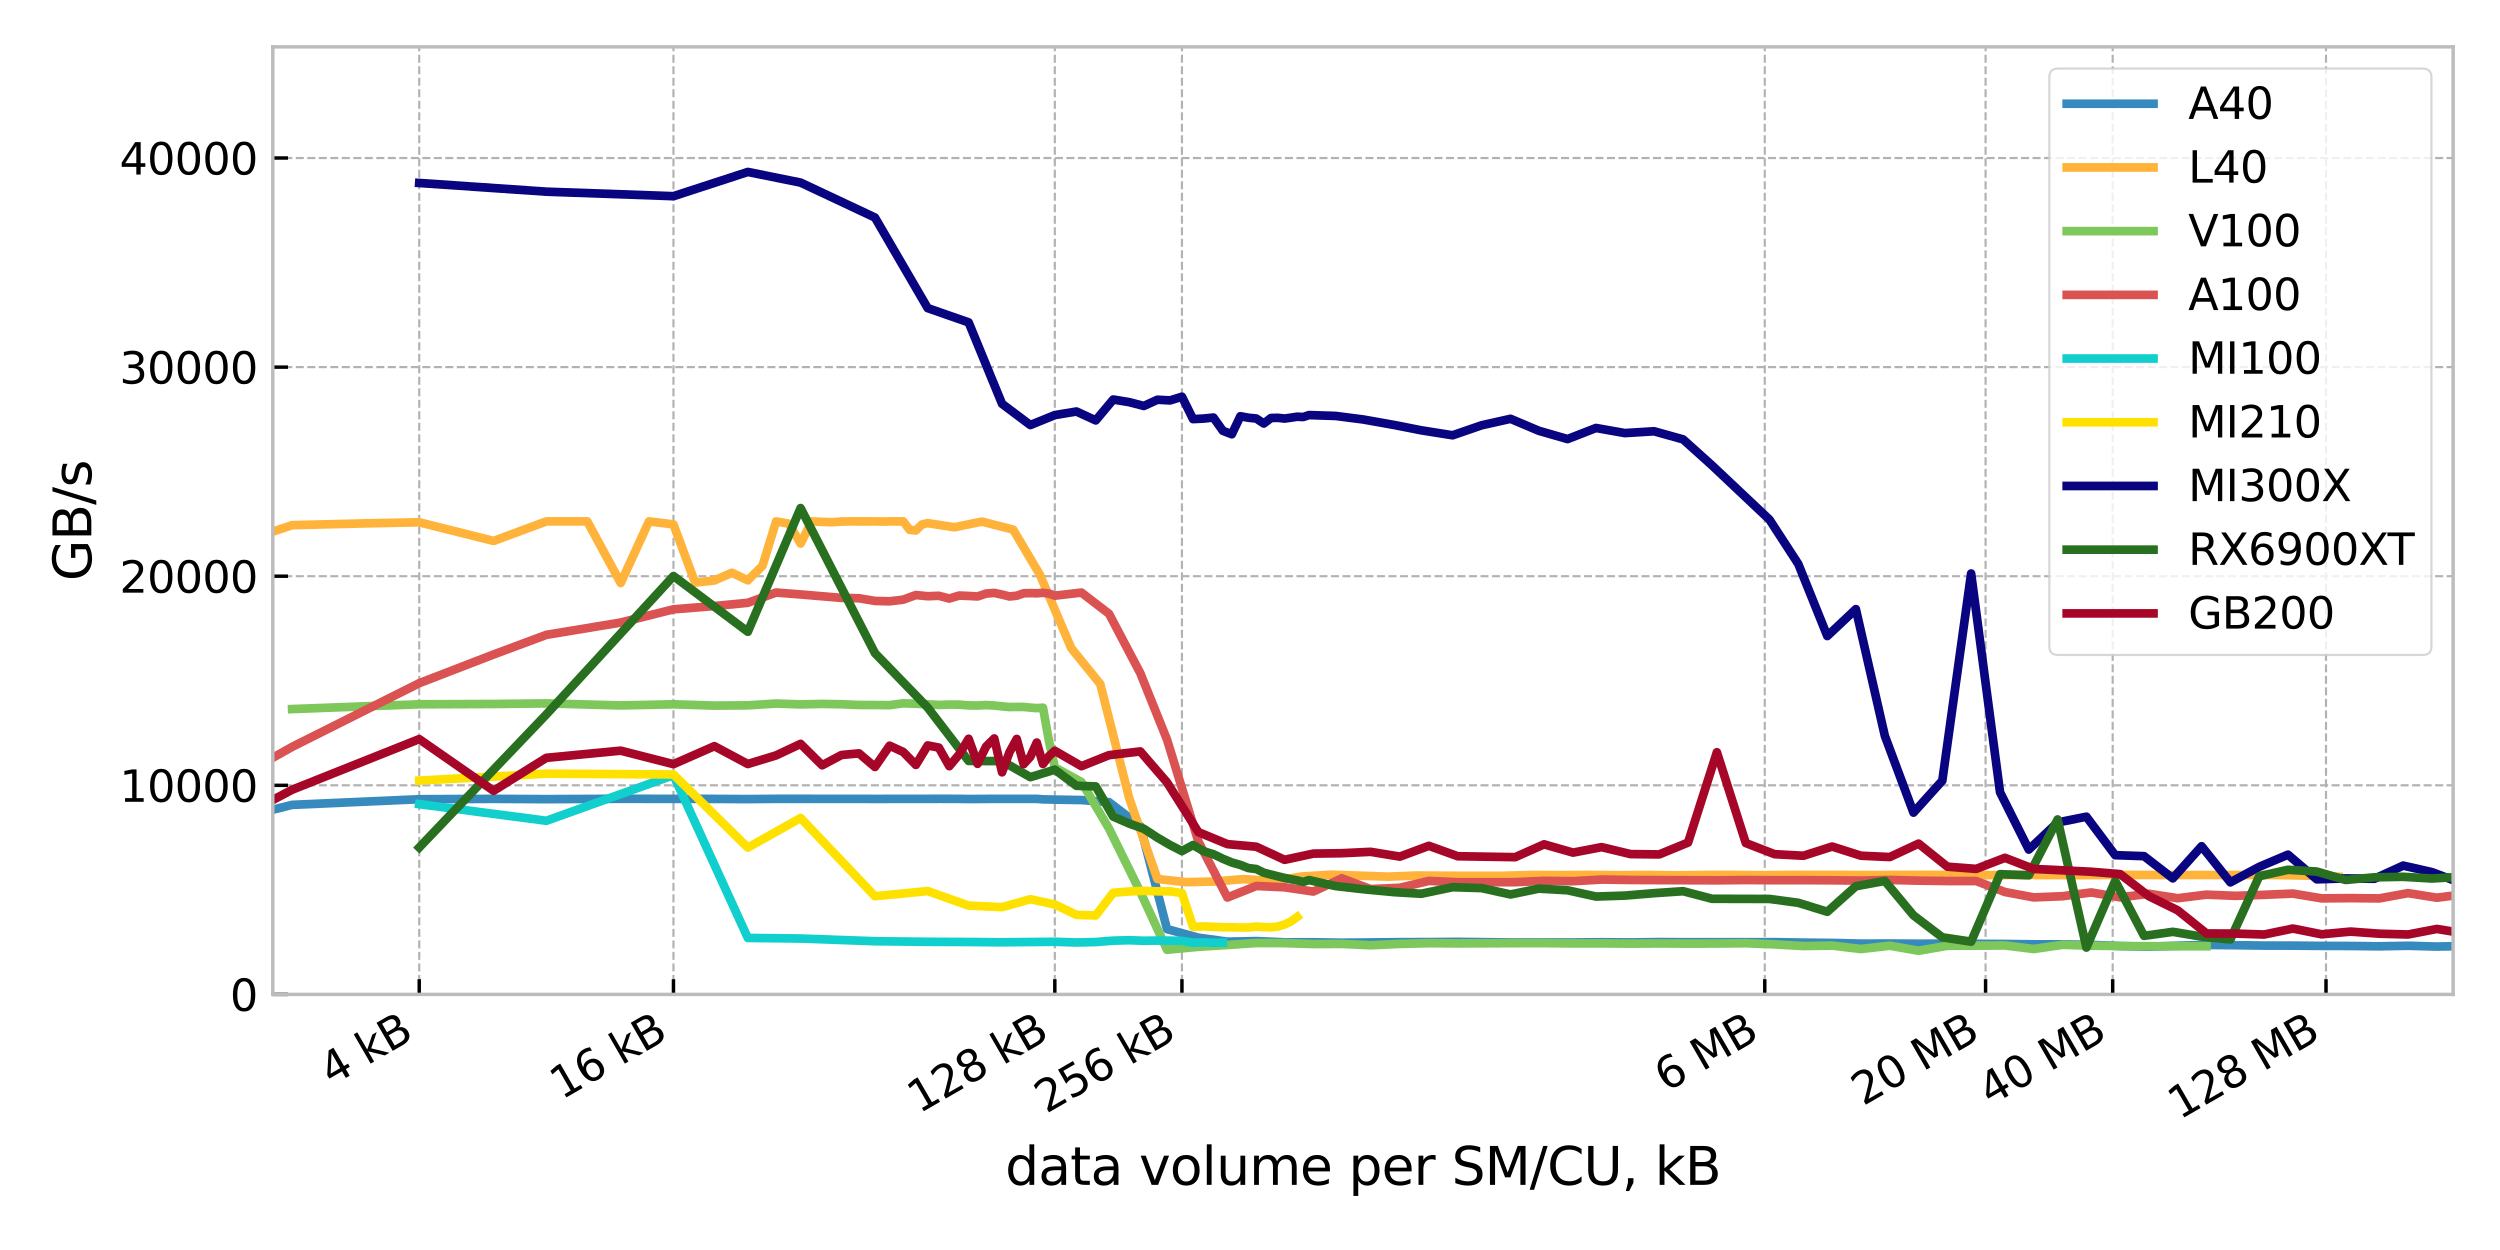 <?xml version="1.0" encoding="utf-8" standalone="no"?>
<!DOCTYPE svg PUBLIC "-//W3C//DTD SVG 1.1//EN"
  "http://www.w3.org/Graphics/SVG/1.1/DTD/svg11.dtd">
<svg xmlns:xlink="http://www.w3.org/1999/xlink" width="576pt" height="288pt" viewBox="0 0 576 288" xmlns="http://www.w3.org/2000/svg" version="1.1">
 <defs>
  <style type="text/css">*{stroke-linejoin: round; stroke-linecap: butt}</style>
 </defs>
 <g id="figure_1">
  <g id="patch_1">
   <path d="M 0 288 
L 576 288 
L 576 0 
L 0 0 
z
" style="fill: #ffffff"/>
  </g>
  <g id="axes_1">
   <g id="patch_2">
    <path d="M 62.85 229.11 
L 565.2 229.11 
L 565.2 10.8 
L 62.85 10.8 
z
" style="fill: #ffffff"/>
   </g>
   <g id="matplotlib.axis_1">
    <g id="xtick_1">
     <g id="line2d_1">
      <path d="M 96.59 229.11 
L 96.59 10.8 
" clip-path="url(#pa1dbb697d4)" style="fill: none; stroke-dasharray: 1.85,0.8; stroke-dashoffset: 0; stroke: #b2b2b2; stroke-width: 0.5"/>
     </g>
     <g id="line2d_2">
      <defs>
       <path id="m6a13340ec9" d="M 0 0 
L 0 -3.5 
" style="stroke: #000000; stroke-width: 0.8"/>
      </defs>
      <g>
       <use xlink:href="#m6a13340ec9" x="96.59" y="229.11" style="stroke: #000000; stroke-width: 0.8"/>
      </g>
     </g>
     <g id="text_1">
      <!-- 4 kB -->
      <g transform="translate(76.331 250.287) rotate(-30) scale(0.1 -0.1)">
       <defs>
        <path id="DejaVuSans-34" d="M 2419 4116 
L 825 1625 
L 2419 1625 
L 2419 4116 
z
M 2253 4666 
L 3047 4666 
L 3047 1625 
L 3713 1625 
L 3713 1100 
L 3047 1100 
L 3047 0 
L 2419 0 
L 2419 1100 
L 313 1100 
L 313 1709 
L 2253 4666 
z
" transform="scale(0.016)"/>
        <path id="DejaVuSans-20" transform="scale(0.016)"/>
        <path id="DejaVuSans-6b" d="M 581 4863 
L 1159 4863 
L 1159 1991 
L 2875 3500 
L 3609 3500 
L 1753 1863 
L 3688 0 
L 2938 0 
L 1159 1709 
L 1159 0 
L 581 0 
L 581 4863 
z
" transform="scale(0.016)"/>
        <path id="DejaVuSans-42" d="M 1259 2228 
L 1259 519 
L 2272 519 
Q 2781 519 3026 730 
Q 3272 941 3272 1375 
Q 3272 1813 3026 2020 
Q 2781 2228 2272 2228 
L 1259 2228 
z
M 1259 4147 
L 1259 2741 
L 2194 2741 
Q 2656 2741 2882 2914 
Q 3109 3088 3109 3444 
Q 3109 3797 2882 3972 
Q 2656 4147 2194 4147 
L 1259 4147 
z
M 628 4666 
L 2241 4666 
Q 2963 4666 3353 4366 
Q 3744 4066 3744 3513 
Q 3744 3084 3544 2831 
Q 3344 2578 2956 2516 
Q 3422 2416 3680 2098 
Q 3938 1781 3938 1306 
Q 3938 681 3513 340 
Q 3088 0 2303 0 
L 628 0 
L 628 4666 
z
" transform="scale(0.016)"/>
       </defs>
       <use xlink:href="#DejaVuSans-34"/>
       <use xlink:href="#DejaVuSans-20" transform="translate(63.623 0)"/>
       <use xlink:href="#DejaVuSans-6b" transform="translate(95.41 0)"/>
       <use xlink:href="#DejaVuSans-42" transform="translate(153.32 0)"/>
      </g>
     </g>
    </g>
    <g id="xtick_2">
     <g id="line2d_3">
      <path d="M 155.166 229.11 
L 155.166 10.8 
" clip-path="url(#pa1dbb697d4)" style="fill: none; stroke-dasharray: 1.85,0.8; stroke-dashoffset: 0; stroke: #b2b2b2; stroke-width: 0.5"/>
     </g>
     <g id="line2d_4">
      <g>
       <use xlink:href="#m6a13340ec9" x="155.166" y="229.11" style="stroke: #000000; stroke-width: 0.8"/>
      </g>
     </g>
     <g id="text_2">
      <!-- 16 kB -->
      <g transform="translate(129.397 253.468) rotate(-30) scale(0.1 -0.1)">
       <defs>
        <path id="DejaVuSans-31" d="M 794 531 
L 1825 531 
L 1825 4091 
L 703 3866 
L 703 4441 
L 1819 4666 
L 2450 4666 
L 2450 531 
L 3481 531 
L 3481 0 
L 794 0 
L 794 531 
z
" transform="scale(0.016)"/>
        <path id="DejaVuSans-36" d="M 2113 2584 
Q 1688 2584 1439 2293 
Q 1191 2003 1191 1497 
Q 1191 994 1439 701 
Q 1688 409 2113 409 
Q 2538 409 2786 701 
Q 3034 994 3034 1497 
Q 3034 2003 2786 2293 
Q 2538 2584 2113 2584 
z
M 3366 4563 
L 3366 3988 
Q 3128 4100 2886 4159 
Q 2644 4219 2406 4219 
Q 1781 4219 1451 3797 
Q 1122 3375 1075 2522 
Q 1259 2794 1537 2939 
Q 1816 3084 2150 3084 
Q 2853 3084 3261 2657 
Q 3669 2231 3669 1497 
Q 3669 778 3244 343 
Q 2819 -91 2113 -91 
Q 1303 -91 875 529 
Q 447 1150 447 2328 
Q 447 3434 972 4092 
Q 1497 4750 2381 4750 
Q 2619 4750 2861 4703 
Q 3103 4656 3366 4563 
z
" transform="scale(0.016)"/>
       </defs>
       <use xlink:href="#DejaVuSans-31"/>
       <use xlink:href="#DejaVuSans-36" transform="translate(63.623 0)"/>
       <use xlink:href="#DejaVuSans-20" transform="translate(127.246 0)"/>
       <use xlink:href="#DejaVuSans-6b" transform="translate(159.033 0)"/>
       <use xlink:href="#DejaVuSans-42" transform="translate(216.943 0)"/>
      </g>
     </g>
    </g>
    <g id="xtick_3">
     <g id="line2d_5">
      <path d="M 243.031 229.11 
L 243.031 10.8 
" clip-path="url(#pa1dbb697d4)" style="fill: none; stroke-dasharray: 1.85,0.8; stroke-dashoffset: 0; stroke: #b2b2b2; stroke-width: 0.5"/>
     </g>
     <g id="line2d_6">
      <g>
       <use xlink:href="#m6a13340ec9" x="243.031" y="229.11" style="stroke: #000000; stroke-width: 0.8"/>
      </g>
     </g>
     <g id="text_3">
      <!-- 128 kB -->
      <g transform="translate(211.752 256.649) rotate(-30) scale(0.1 -0.1)">
       <defs>
        <path id="DejaVuSans-32" d="M 1228 531 
L 3431 531 
L 3431 0 
L 469 0 
L 469 531 
Q 828 903 1448 1529 
Q 2069 2156 2228 2338 
Q 2531 2678 2651 2914 
Q 2772 3150 2772 3378 
Q 2772 3750 2511 3984 
Q 2250 4219 1831 4219 
Q 1534 4219 1204 4116 
Q 875 4013 500 3803 
L 500 4441 
Q 881 4594 1212 4672 
Q 1544 4750 1819 4750 
Q 2544 4750 2975 4387 
Q 3406 4025 3406 3419 
Q 3406 3131 3298 2873 
Q 3191 2616 2906 2266 
Q 2828 2175 2409 1742 
Q 1991 1309 1228 531 
z
" transform="scale(0.016)"/>
        <path id="DejaVuSans-38" d="M 2034 2216 
Q 1584 2216 1326 1975 
Q 1069 1734 1069 1313 
Q 1069 891 1326 650 
Q 1584 409 2034 409 
Q 2484 409 2743 651 
Q 3003 894 3003 1313 
Q 3003 1734 2745 1975 
Q 2488 2216 2034 2216 
z
M 1403 2484 
Q 997 2584 770 2862 
Q 544 3141 544 3541 
Q 544 4100 942 4425 
Q 1341 4750 2034 4750 
Q 2731 4750 3128 4425 
Q 3525 4100 3525 3541 
Q 3525 3141 3298 2862 
Q 3072 2584 2669 2484 
Q 3125 2378 3379 2068 
Q 3634 1759 3634 1313 
Q 3634 634 3220 271 
Q 2806 -91 2034 -91 
Q 1263 -91 848 271 
Q 434 634 434 1313 
Q 434 1759 690 2068 
Q 947 2378 1403 2484 
z
M 1172 3481 
Q 1172 3119 1398 2916 
Q 1625 2713 2034 2713 
Q 2441 2713 2670 2916 
Q 2900 3119 2900 3481 
Q 2900 3844 2670 4047 
Q 2441 4250 2034 4250 
Q 1625 4250 1398 4047 
Q 1172 3844 1172 3481 
z
" transform="scale(0.016)"/>
       </defs>
       <use xlink:href="#DejaVuSans-31"/>
       <use xlink:href="#DejaVuSans-32" transform="translate(63.623 0)"/>
       <use xlink:href="#DejaVuSans-38" transform="translate(127.246 0)"/>
       <use xlink:href="#DejaVuSans-20" transform="translate(190.869 0)"/>
       <use xlink:href="#DejaVuSans-6b" transform="translate(222.656 0)"/>
       <use xlink:href="#DejaVuSans-42" transform="translate(280.566 0)"/>
      </g>
     </g>
    </g>
    <g id="xtick_4">
     <g id="line2d_7">
      <path d="M 272.319 229.11 
L 272.319 10.8 
" clip-path="url(#pa1dbb697d4)" style="fill: none; stroke-dasharray: 1.85,0.8; stroke-dashoffset: 0; stroke: #b2b2b2; stroke-width: 0.5"/>
     </g>
     <g id="line2d_8">
      <g>
       <use xlink:href="#m6a13340ec9" x="272.319" y="229.11" style="stroke: #000000; stroke-width: 0.8"/>
      </g>
     </g>
     <g id="text_4">
      <!-- 256 kB -->
      <g transform="translate(241.04 256.649) rotate(-30) scale(0.1 -0.1)">
       <defs>
        <path id="DejaVuSans-35" d="M 691 4666 
L 3169 4666 
L 3169 4134 
L 1269 4134 
L 1269 2991 
Q 1406 3038 1543 3061 
Q 1681 3084 1819 3084 
Q 2600 3084 3056 2656 
Q 3513 2228 3513 1497 
Q 3513 744 3044 326 
Q 2575 -91 1722 -91 
Q 1428 -91 1123 -41 
Q 819 9 494 109 
L 494 744 
Q 775 591 1075 516 
Q 1375 441 1709 441 
Q 2250 441 2565 725 
Q 2881 1009 2881 1497 
Q 2881 1984 2565 2268 
Q 2250 2553 1709 2553 
Q 1456 2553 1204 2497 
Q 953 2441 691 2322 
L 691 4666 
z
" transform="scale(0.016)"/>
       </defs>
       <use xlink:href="#DejaVuSans-32"/>
       <use xlink:href="#DejaVuSans-35" transform="translate(63.623 0)"/>
       <use xlink:href="#DejaVuSans-36" transform="translate(127.246 0)"/>
       <use xlink:href="#DejaVuSans-20" transform="translate(190.869 0)"/>
       <use xlink:href="#DejaVuSans-6b" transform="translate(222.656 0)"/>
       <use xlink:href="#DejaVuSans-42" transform="translate(280.566 0)"/>
      </g>
     </g>
    </g>
    <g id="xtick_5">
     <g id="line2d_9">
      <path d="M 406.604 229.11 
L 406.604 10.8 
" clip-path="url(#pa1dbb697d4)" style="fill: none; stroke-dasharray: 1.85,0.8; stroke-dashoffset: 0; stroke: #b2b2b2; stroke-width: 0.5"/>
     </g>
     <g id="line2d_10">
      <g>
       <use xlink:href="#m6a13340ec9" x="406.604" y="229.11" style="stroke: #000000; stroke-width: 0.8"/>
      </g>
     </g>
     <g id="text_5">
      <!-- 6 MB -->
      <g transform="translate(383.888 251.706) rotate(-30) scale(0.1 -0.1)">
       <defs>
        <path id="DejaVuSans-4d" d="M 628 4666 
L 1569 4666 
L 2759 1491 
L 3956 4666 
L 4897 4666 
L 4897 0 
L 4281 0 
L 4281 4097 
L 3078 897 
L 2444 897 
L 1241 4097 
L 1241 0 
L 628 0 
L 628 4666 
z
" transform="scale(0.016)"/>
       </defs>
       <use xlink:href="#DejaVuSans-36"/>
       <use xlink:href="#DejaVuSans-20" transform="translate(63.623 0)"/>
       <use xlink:href="#DejaVuSans-4d" transform="translate(95.41 0)"/>
       <use xlink:href="#DejaVuSans-42" transform="translate(181.689 0)"/>
      </g>
     </g>
    </g>
    <g id="xtick_6">
     <g id="line2d_11">
      <path d="M 457.476 229.11 
L 457.476 10.8 
" clip-path="url(#pa1dbb697d4)" style="fill: none; stroke-dasharray: 1.85,0.8; stroke-dashoffset: 0; stroke: #b2b2b2; stroke-width: 0.5"/>
     </g>
     <g id="line2d_12">
      <g>
       <use xlink:href="#m6a13340ec9" x="457.476" y="229.11" style="stroke: #000000; stroke-width: 0.8"/>
      </g>
     </g>
     <g id="text_6">
      <!-- 20 MB -->
      <g transform="translate(429.25 254.887) rotate(-30) scale(0.1 -0.1)">
       <defs>
        <path id="DejaVuSans-30" d="M 2034 4250 
Q 1547 4250 1301 3770 
Q 1056 3291 1056 2328 
Q 1056 1369 1301 889 
Q 1547 409 2034 409 
Q 2525 409 2770 889 
Q 3016 1369 3016 2328 
Q 3016 3291 2770 3770 
Q 2525 4250 2034 4250 
z
M 2034 4750 
Q 2819 4750 3233 4129 
Q 3647 3509 3647 2328 
Q 3647 1150 3233 529 
Q 2819 -91 2034 -91 
Q 1250 -91 836 529 
Q 422 1150 422 2328 
Q 422 3509 836 4129 
Q 1250 4750 2034 4750 
z
" transform="scale(0.016)"/>
       </defs>
       <use xlink:href="#DejaVuSans-32"/>
       <use xlink:href="#DejaVuSans-30" transform="translate(63.623 0)"/>
       <use xlink:href="#DejaVuSans-20" transform="translate(127.246 0)"/>
       <use xlink:href="#DejaVuSans-4d" transform="translate(159.033 0)"/>
       <use xlink:href="#DejaVuSans-42" transform="translate(245.312 0)"/>
      </g>
     </g>
    </g>
    <g id="xtick_7">
     <g id="line2d_13">
      <path d="M 486.764 229.11 
L 486.764 10.8 
" clip-path="url(#pa1dbb697d4)" style="fill: none; stroke-dasharray: 1.85,0.8; stroke-dashoffset: 0; stroke: #b2b2b2; stroke-width: 0.5"/>
     </g>
     <g id="line2d_14">
      <g>
       <use xlink:href="#m6a13340ec9" x="486.764" y="229.11" style="stroke: #000000; stroke-width: 0.8"/>
      </g>
     </g>
     <g id="text_7">
      <!-- 40 MB -->
      <g transform="translate(458.538 254.887) rotate(-30) scale(0.1 -0.1)">
       <use xlink:href="#DejaVuSans-34"/>
       <use xlink:href="#DejaVuSans-30" transform="translate(63.623 0)"/>
       <use xlink:href="#DejaVuSans-20" transform="translate(127.246 0)"/>
       <use xlink:href="#DejaVuSans-4d" transform="translate(159.033 0)"/>
       <use xlink:href="#DejaVuSans-42" transform="translate(245.312 0)"/>
      </g>
     </g>
    </g>
    <g id="xtick_8">
     <g id="line2d_15">
      <path d="M 535.912 229.11 
L 535.912 10.8 
" clip-path="url(#pa1dbb697d4)" style="fill: none; stroke-dasharray: 1.85,0.8; stroke-dashoffset: 0; stroke: #b2b2b2; stroke-width: 0.5"/>
     </g>
     <g id="line2d_16">
      <g>
       <use xlink:href="#m6a13340ec9" x="535.912" y="229.11" style="stroke: #000000; stroke-width: 0.8"/>
      </g>
     </g>
     <g id="text_8">
      <!-- 128 MB -->
      <g transform="translate(502.176 258.068) rotate(-30) scale(0.1 -0.1)">
       <use xlink:href="#DejaVuSans-31"/>
       <use xlink:href="#DejaVuSans-32" transform="translate(63.623 0)"/>
       <use xlink:href="#DejaVuSans-38" transform="translate(127.246 0)"/>
       <use xlink:href="#DejaVuSans-20" transform="translate(190.869 0)"/>
       <use xlink:href="#DejaVuSans-4d" transform="translate(222.656 0)"/>
       <use xlink:href="#DejaVuSans-42" transform="translate(308.936 0)"/>
      </g>
     </g>
    </g>
    <g id="text_9">
     <!-- data volume per SM/CU, kB -->
     <g transform="translate(231.601 272.987) scale(0.12 -0.12)">
      <defs>
       <path id="DejaVuSans-64" d="M 2906 2969 
L 2906 4863 
L 3481 4863 
L 3481 0 
L 2906 0 
L 2906 525 
Q 2725 213 2448 61 
Q 2172 -91 1784 -91 
Q 1150 -91 751 415 
Q 353 922 353 1747 
Q 353 2572 751 3078 
Q 1150 3584 1784 3584 
Q 2172 3584 2448 3432 
Q 2725 3281 2906 2969 
z
M 947 1747 
Q 947 1113 1208 752 
Q 1469 391 1925 391 
Q 2381 391 2643 752 
Q 2906 1113 2906 1747 
Q 2906 2381 2643 2742 
Q 2381 3103 1925 3103 
Q 1469 3103 1208 2742 
Q 947 2381 947 1747 
z
" transform="scale(0.016)"/>
       <path id="DejaVuSans-61" d="M 2194 1759 
Q 1497 1759 1228 1600 
Q 959 1441 959 1056 
Q 959 750 1161 570 
Q 1363 391 1709 391 
Q 2188 391 2477 730 
Q 2766 1069 2766 1631 
L 2766 1759 
L 2194 1759 
z
M 3341 1997 
L 3341 0 
L 2766 0 
L 2766 531 
Q 2569 213 2275 61 
Q 1981 -91 1556 -91 
Q 1019 -91 701 211 
Q 384 513 384 1019 
Q 384 1609 779 1909 
Q 1175 2209 1959 2209 
L 2766 2209 
L 2766 2266 
Q 2766 2663 2505 2880 
Q 2244 3097 1772 3097 
Q 1472 3097 1187 3025 
Q 903 2953 641 2809 
L 641 3341 
Q 956 3463 1253 3523 
Q 1550 3584 1831 3584 
Q 2591 3584 2966 3190 
Q 3341 2797 3341 1997 
z
" transform="scale(0.016)"/>
       <path id="DejaVuSans-74" d="M 1172 4494 
L 1172 3500 
L 2356 3500 
L 2356 3053 
L 1172 3053 
L 1172 1153 
Q 1172 725 1289 603 
Q 1406 481 1766 481 
L 2356 481 
L 2356 0 
L 1766 0 
Q 1100 0 847 248 
Q 594 497 594 1153 
L 594 3053 
L 172 3053 
L 172 3500 
L 594 3500 
L 594 4494 
L 1172 4494 
z
" transform="scale(0.016)"/>
       <path id="DejaVuSans-76" d="M 191 3500 
L 800 3500 
L 1894 563 
L 2988 3500 
L 3597 3500 
L 2284 0 
L 1503 0 
L 191 3500 
z
" transform="scale(0.016)"/>
       <path id="DejaVuSans-6f" d="M 1959 3097 
Q 1497 3097 1228 2736 
Q 959 2375 959 1747 
Q 959 1119 1226 758 
Q 1494 397 1959 397 
Q 2419 397 2687 759 
Q 2956 1122 2956 1747 
Q 2956 2369 2687 2733 
Q 2419 3097 1959 3097 
z
M 1959 3584 
Q 2709 3584 3137 3096 
Q 3566 2609 3566 1747 
Q 3566 888 3137 398 
Q 2709 -91 1959 -91 
Q 1206 -91 779 398 
Q 353 888 353 1747 
Q 353 2609 779 3096 
Q 1206 3584 1959 3584 
z
" transform="scale(0.016)"/>
       <path id="DejaVuSans-6c" d="M 603 4863 
L 1178 4863 
L 1178 0 
L 603 0 
L 603 4863 
z
" transform="scale(0.016)"/>
       <path id="DejaVuSans-75" d="M 544 1381 
L 544 3500 
L 1119 3500 
L 1119 1403 
Q 1119 906 1312 657 
Q 1506 409 1894 409 
Q 2359 409 2629 706 
Q 2900 1003 2900 1516 
L 2900 3500 
L 3475 3500 
L 3475 0 
L 2900 0 
L 2900 538 
Q 2691 219 2414 64 
Q 2138 -91 1772 -91 
Q 1169 -91 856 284 
Q 544 659 544 1381 
z
M 1991 3584 
L 1991 3584 
z
" transform="scale(0.016)"/>
       <path id="DejaVuSans-6d" d="M 3328 2828 
Q 3544 3216 3844 3400 
Q 4144 3584 4550 3584 
Q 5097 3584 5394 3201 
Q 5691 2819 5691 2113 
L 5691 0 
L 5113 0 
L 5113 2094 
Q 5113 2597 4934 2840 
Q 4756 3084 4391 3084 
Q 3944 3084 3684 2787 
Q 3425 2491 3425 1978 
L 3425 0 
L 2847 0 
L 2847 2094 
Q 2847 2600 2669 2842 
Q 2491 3084 2119 3084 
Q 1678 3084 1418 2786 
Q 1159 2488 1159 1978 
L 1159 0 
L 581 0 
L 581 3500 
L 1159 3500 
L 1159 2956 
Q 1356 3278 1631 3431 
Q 1906 3584 2284 3584 
Q 2666 3584 2933 3390 
Q 3200 3197 3328 2828 
z
" transform="scale(0.016)"/>
       <path id="DejaVuSans-65" d="M 3597 1894 
L 3597 1613 
L 953 1613 
Q 991 1019 1311 708 
Q 1631 397 2203 397 
Q 2534 397 2845 478 
Q 3156 559 3463 722 
L 3463 178 
Q 3153 47 2828 -22 
Q 2503 -91 2169 -91 
Q 1331 -91 842 396 
Q 353 884 353 1716 
Q 353 2575 817 3079 
Q 1281 3584 2069 3584 
Q 2775 3584 3186 3129 
Q 3597 2675 3597 1894 
z
M 3022 2063 
Q 3016 2534 2758 2815 
Q 2500 3097 2075 3097 
Q 1594 3097 1305 2825 
Q 1016 2553 972 2059 
L 3022 2063 
z
" transform="scale(0.016)"/>
       <path id="DejaVuSans-70" d="M 1159 525 
L 1159 -1331 
L 581 -1331 
L 581 3500 
L 1159 3500 
L 1159 2969 
Q 1341 3281 1617 3432 
Q 1894 3584 2278 3584 
Q 2916 3584 3314 3078 
Q 3713 2572 3713 1747 
Q 3713 922 3314 415 
Q 2916 -91 2278 -91 
Q 1894 -91 1617 61 
Q 1341 213 1159 525 
z
M 3116 1747 
Q 3116 2381 2855 2742 
Q 2594 3103 2138 3103 
Q 1681 3103 1420 2742 
Q 1159 2381 1159 1747 
Q 1159 1113 1420 752 
Q 1681 391 2138 391 
Q 2594 391 2855 752 
Q 3116 1113 3116 1747 
z
" transform="scale(0.016)"/>
       <path id="DejaVuSans-72" d="M 2631 2963 
Q 2534 3019 2420 3045 
Q 2306 3072 2169 3072 
Q 1681 3072 1420 2755 
Q 1159 2438 1159 1844 
L 1159 0 
L 581 0 
L 581 3500 
L 1159 3500 
L 1159 2956 
Q 1341 3275 1631 3429 
Q 1922 3584 2338 3584 
Q 2397 3584 2469 3576 
Q 2541 3569 2628 3553 
L 2631 2963 
z
" transform="scale(0.016)"/>
       <path id="DejaVuSans-53" d="M 3425 4513 
L 3425 3897 
Q 3066 4069 2747 4153 
Q 2428 4238 2131 4238 
Q 1616 4238 1336 4038 
Q 1056 3838 1056 3469 
Q 1056 3159 1242 3001 
Q 1428 2844 1947 2747 
L 2328 2669 
Q 3034 2534 3370 2195 
Q 3706 1856 3706 1288 
Q 3706 609 3251 259 
Q 2797 -91 1919 -91 
Q 1588 -91 1214 -16 
Q 841 59 441 206 
L 441 856 
Q 825 641 1194 531 
Q 1563 422 1919 422 
Q 2459 422 2753 634 
Q 3047 847 3047 1241 
Q 3047 1584 2836 1778 
Q 2625 1972 2144 2069 
L 1759 2144 
Q 1053 2284 737 2584 
Q 422 2884 422 3419 
Q 422 4038 858 4394 
Q 1294 4750 2059 4750 
Q 2388 4750 2728 4690 
Q 3069 4631 3425 4513 
z
" transform="scale(0.016)"/>
       <path id="DejaVuSans-2f" d="M 1625 4666 
L 2156 4666 
L 531 -594 
L 0 -594 
L 1625 4666 
z
" transform="scale(0.016)"/>
       <path id="DejaVuSans-43" d="M 4122 4306 
L 4122 3641 
Q 3803 3938 3442 4084 
Q 3081 4231 2675 4231 
Q 1875 4231 1450 3742 
Q 1025 3253 1025 2328 
Q 1025 1406 1450 917 
Q 1875 428 2675 428 
Q 3081 428 3442 575 
Q 3803 722 4122 1019 
L 4122 359 
Q 3791 134 3420 21 
Q 3050 -91 2638 -91 
Q 1578 -91 968 557 
Q 359 1206 359 2328 
Q 359 3453 968 4101 
Q 1578 4750 2638 4750 
Q 3056 4750 3426 4639 
Q 3797 4528 4122 4306 
z
" transform="scale(0.016)"/>
       <path id="DejaVuSans-55" d="M 556 4666 
L 1191 4666 
L 1191 1831 
Q 1191 1081 1462 751 
Q 1734 422 2344 422 
Q 2950 422 3222 751 
Q 3494 1081 3494 1831 
L 3494 4666 
L 4128 4666 
L 4128 1753 
Q 4128 841 3676 375 
Q 3225 -91 2344 -91 
Q 1459 -91 1007 375 
Q 556 841 556 1753 
L 556 4666 
z
" transform="scale(0.016)"/>
       <path id="DejaVuSans-2c" d="M 750 794 
L 1409 794 
L 1409 256 
L 897 -744 
L 494 -744 
L 750 256 
L 750 794 
z
" transform="scale(0.016)"/>
      </defs>
      <use xlink:href="#DejaVuSans-64"/>
      <use xlink:href="#DejaVuSans-61" transform="translate(63.477 0)"/>
      <use xlink:href="#DejaVuSans-74" transform="translate(124.756 0)"/>
      <use xlink:href="#DejaVuSans-61" transform="translate(163.965 0)"/>
      <use xlink:href="#DejaVuSans-20" transform="translate(225.244 0)"/>
      <use xlink:href="#DejaVuSans-76" transform="translate(257.031 0)"/>
      <use xlink:href="#DejaVuSans-6f" transform="translate(316.211 0)"/>
      <use xlink:href="#DejaVuSans-6c" transform="translate(377.393 0)"/>
      <use xlink:href="#DejaVuSans-75" transform="translate(405.176 0)"/>
      <use xlink:href="#DejaVuSans-6d" transform="translate(468.555 0)"/>
      <use xlink:href="#DejaVuSans-65" transform="translate(565.967 0)"/>
      <use xlink:href="#DejaVuSans-20" transform="translate(627.49 0)"/>
      <use xlink:href="#DejaVuSans-70" transform="translate(659.277 0)"/>
      <use xlink:href="#DejaVuSans-65" transform="translate(722.754 0)"/>
      <use xlink:href="#DejaVuSans-72" transform="translate(784.277 0)"/>
      <use xlink:href="#DejaVuSans-20" transform="translate(825.391 0)"/>
      <use xlink:href="#DejaVuSans-53" transform="translate(857.178 0)"/>
      <use xlink:href="#DejaVuSans-4d" transform="translate(920.654 0)"/>
      <use xlink:href="#DejaVuSans-2f" transform="translate(1006.934 0)"/>
      <use xlink:href="#DejaVuSans-43" transform="translate(1040.625 0)"/>
      <use xlink:href="#DejaVuSans-55" transform="translate(1110.449 0)"/>
      <use xlink:href="#DejaVuSans-2c" transform="translate(1183.643 0)"/>
      <use xlink:href="#DejaVuSans-20" transform="translate(1215.43 0)"/>
      <use xlink:href="#DejaVuSans-6b" transform="translate(1247.217 0)"/>
      <use xlink:href="#DejaVuSans-42" transform="translate(1305.127 0)"/>
     </g>
    </g>
   </g>
   <g id="matplotlib.axis_2">
    <g id="ytick_1">
     <g id="line2d_17">
      <path d="M 62.85 229.11 
L 565.2 229.11 
" clip-path="url(#pa1dbb697d4)" style="fill: none; stroke-dasharray: 1.85,0.8; stroke-dashoffset: 0; stroke: #b2b2b2; stroke-width: 0.5"/>
     </g>
     <g id="line2d_18">
      <defs>
       <path id="m941496fbf8" d="M 0 0 
L 3.5 0 
" style="stroke: #000000; stroke-width: 0.8"/>
      </defs>
      <g>
       <use xlink:href="#m941496fbf8" x="62.85" y="229.11" style="stroke: #000000; stroke-width: 0.8"/>
      </g>
     </g>
     <g id="text_10">
      <!-- 0 -->
      <g transform="translate(52.987 232.91) scale(0.1 -0.1)">
       <use xlink:href="#DejaVuSans-30"/>
      </g>
     </g>
    </g>
    <g id="ytick_2">
     <g id="line2d_19">
      <path d="M 62.85 180.935 
L 565.2 180.935 
" clip-path="url(#pa1dbb697d4)" style="fill: none; stroke-dasharray: 1.85,0.8; stroke-dashoffset: 0; stroke: #b2b2b2; stroke-width: 0.5"/>
     </g>
     <g id="line2d_20">
      <g>
       <use xlink:href="#m941496fbf8" x="62.85" y="180.935" style="stroke: #000000; stroke-width: 0.8"/>
      </g>
     </g>
     <g id="text_11">
      <!-- 10000 -->
      <g transform="translate(27.538 184.734) scale(0.1 -0.1)">
       <use xlink:href="#DejaVuSans-31"/>
       <use xlink:href="#DejaVuSans-30" transform="translate(63.623 0)"/>
       <use xlink:href="#DejaVuSans-30" transform="translate(127.246 0)"/>
       <use xlink:href="#DejaVuSans-30" transform="translate(190.869 0)"/>
       <use xlink:href="#DejaVuSans-30" transform="translate(254.492 0)"/>
      </g>
     </g>
    </g>
    <g id="ytick_3">
     <g id="line2d_21">
      <path d="M 62.85 132.759 
L 565.2 132.759 
" clip-path="url(#pa1dbb697d4)" style="fill: none; stroke-dasharray: 1.85,0.8; stroke-dashoffset: 0; stroke: #b2b2b2; stroke-width: 0.5"/>
     </g>
     <g id="line2d_22">
      <g>
       <use xlink:href="#m941496fbf8" x="62.85" y="132.759" style="stroke: #000000; stroke-width: 0.8"/>
      </g>
     </g>
     <g id="text_12">
      <!-- 20000 -->
      <g transform="translate(27.538 136.558) scale(0.1 -0.1)">
       <use xlink:href="#DejaVuSans-32"/>
       <use xlink:href="#DejaVuSans-30" transform="translate(63.623 0)"/>
       <use xlink:href="#DejaVuSans-30" transform="translate(127.246 0)"/>
       <use xlink:href="#DejaVuSans-30" transform="translate(190.869 0)"/>
       <use xlink:href="#DejaVuSans-30" transform="translate(254.492 0)"/>
      </g>
     </g>
    </g>
    <g id="ytick_4">
     <g id="line2d_23">
      <path d="M 62.85 84.583 
L 565.2 84.583 
" clip-path="url(#pa1dbb697d4)" style="fill: none; stroke-dasharray: 1.85,0.8; stroke-dashoffset: 0; stroke: #b2b2b2; stroke-width: 0.5"/>
     </g>
     <g id="line2d_24">
      <g>
       <use xlink:href="#m941496fbf8" x="62.85" y="84.583" style="stroke: #000000; stroke-width: 0.8"/>
      </g>
     </g>
     <g id="text_13">
      <!-- 30000 -->
      <g transform="translate(27.538 88.382) scale(0.1 -0.1)">
       <defs>
        <path id="DejaVuSans-33" d="M 2597 2516 
Q 3050 2419 3304 2112 
Q 3559 1806 3559 1356 
Q 3559 666 3084 287 
Q 2609 -91 1734 -91 
Q 1441 -91 1130 -33 
Q 819 25 488 141 
L 488 750 
Q 750 597 1062 519 
Q 1375 441 1716 441 
Q 2309 441 2620 675 
Q 2931 909 2931 1356 
Q 2931 1769 2642 2001 
Q 2353 2234 1838 2234 
L 1294 2234 
L 1294 2753 
L 1863 2753 
Q 2328 2753 2575 2939 
Q 2822 3125 2822 3475 
Q 2822 3834 2567 4026 
Q 2313 4219 1838 4219 
Q 1578 4219 1281 4162 
Q 984 4106 628 3988 
L 628 4550 
Q 988 4650 1302 4700 
Q 1616 4750 1894 4750 
Q 2613 4750 3031 4423 
Q 3450 4097 3450 3541 
Q 3450 3153 3228 2886 
Q 3006 2619 2597 2516 
z
" transform="scale(0.016)"/>
       </defs>
       <use xlink:href="#DejaVuSans-33"/>
       <use xlink:href="#DejaVuSans-30" transform="translate(63.623 0)"/>
       <use xlink:href="#DejaVuSans-30" transform="translate(127.246 0)"/>
       <use xlink:href="#DejaVuSans-30" transform="translate(190.869 0)"/>
       <use xlink:href="#DejaVuSans-30" transform="translate(254.492 0)"/>
      </g>
     </g>
    </g>
    <g id="ytick_5">
     <g id="line2d_25">
      <path d="M 62.85 36.407 
L 565.2 36.407 
" clip-path="url(#pa1dbb697d4)" style="fill: none; stroke-dasharray: 1.85,0.8; stroke-dashoffset: 0; stroke: #b2b2b2; stroke-width: 0.5"/>
     </g>
     <g id="line2d_26">
      <g>
       <use xlink:href="#m941496fbf8" x="62.85" y="36.407" style="stroke: #000000; stroke-width: 0.8"/>
      </g>
     </g>
     <g id="text_14">
      <!-- 40000 -->
      <g transform="translate(27.538 40.206) scale(0.1 -0.1)">
       <use xlink:href="#DejaVuSans-34"/>
       <use xlink:href="#DejaVuSans-30" transform="translate(63.623 0)"/>
       <use xlink:href="#DejaVuSans-30" transform="translate(127.246 0)"/>
       <use xlink:href="#DejaVuSans-30" transform="translate(190.869 0)"/>
       <use xlink:href="#DejaVuSans-30" transform="translate(254.492 0)"/>
      </g>
     </g>
    </g>
    <g id="text_15">
     <!-- GB/s -->
     <g transform="translate(21.042 133.868) rotate(-90) scale(0.12 -0.12)">
      <defs>
       <path id="DejaVuSans-47" d="M 3809 666 
L 3809 1919 
L 2778 1919 
L 2778 2438 
L 4434 2438 
L 4434 434 
Q 4069 175 3628 42 
Q 3188 -91 2688 -91 
Q 1594 -91 976 548 
Q 359 1188 359 2328 
Q 359 3472 976 4111 
Q 1594 4750 2688 4750 
Q 3144 4750 3555 4637 
Q 3966 4525 4313 4306 
L 4313 3634 
Q 3963 3931 3569 4081 
Q 3175 4231 2741 4231 
Q 1884 4231 1454 3753 
Q 1025 3275 1025 2328 
Q 1025 1384 1454 906 
Q 1884 428 2741 428 
Q 3075 428 3337 486 
Q 3600 544 3809 666 
z
" transform="scale(0.016)"/>
       <path id="DejaVuSans-73" d="M 2834 3397 
L 2834 2853 
Q 2591 2978 2328 3040 
Q 2066 3103 1784 3103 
Q 1356 3103 1142 2972 
Q 928 2841 928 2578 
Q 928 2378 1081 2264 
Q 1234 2150 1697 2047 
L 1894 2003 
Q 2506 1872 2764 1633 
Q 3022 1394 3022 966 
Q 3022 478 2636 193 
Q 2250 -91 1575 -91 
Q 1294 -91 989 -36 
Q 684 19 347 128 
L 347 722 
Q 666 556 975 473 
Q 1284 391 1588 391 
Q 1994 391 2212 530 
Q 2431 669 2431 922 
Q 2431 1156 2273 1281 
Q 2116 1406 1581 1522 
L 1381 1569 
Q 847 1681 609 1914 
Q 372 2147 372 2553 
Q 372 3047 722 3315 
Q 1072 3584 1716 3584 
Q 2034 3584 2315 3537 
Q 2597 3491 2834 3397 
z
" transform="scale(0.016)"/>
      </defs>
      <use xlink:href="#DejaVuSans-47"/>
      <use xlink:href="#DejaVuSans-42" transform="translate(77.49 0)"/>
      <use xlink:href="#DejaVuSans-2f" transform="translate(146.094 0)"/>
      <use xlink:href="#DejaVuSans-73" transform="translate(179.785 0)"/>
     </g>
    </g>
   </g>
   <g id="line2d_27">
    <path d="M 38.014 192.777 
L 67.302 185.44 
L 96.59 184.142 
L 113.722 184.058 
L 125.878 184.123 
L 143.011 184.041 
L 155.166 184.061 
L 164.595 184.067 
L 172.299 184.111 
L 178.812 184.053 
L 184.454 184.052 
L 189.431 184.054 
L 193.883 184.055 
L 197.91 184.056 
L 201.587 184.072 
L 204.969 184.064 
L 208.1 184.058 
L 211.016 184.063 
L 213.743 184.054 
L 216.304 184.049 
L 218.719 184.051 
L 221.004 184.059 
L 223.171 184.094 
L 225.233 184.083 
L 227.198 184.07 
L 229.077 184.052 
L 230.875 184.062 
L 232.6 184.064 
L 234.257 184.054 
L 235.852 184.063 
L 237.388 184.061 
L 238.871 184.06 
L 240.304 184.168 
L 241.689 184.197 
L 243.031 184.235 
L 249.165 184.33 
L 255.515 184.821 
L 262.725 190.327 
L 268.882 214.069 
L 276.105 216.041 
L 282.791 216.962 
L 289.451 216.825 
L 295.965 217.111 
L 302.586 217.1 
L 309.145 217.195 
L 315.777 217.145 
L 322.526 217.073 
L 329.211 217.053 
L 335.872 217.005 
L 349.114 217.154 
L 355.75 217.144 
L 362.433 217.147 
L 369.013 217.088 
L 375.689 217.138 
L 382.292 217.052 
L 388.931 217.093 
L 395.57 217.081 
L 402.231 217.086 
L 408.853 217.068 
L 415.501 217.182 
L 422.129 217.253 
L 428.762 217.409 
L 435.408 217.391 
L 442.038 217.433 
L 448.672 217.422 
L 455.309 217.452 
L 461.944 217.49 
L 468.575 217.569 
L 475.21 217.58 
L 481.842 217.689 
L 488.479 217.97 
L 495.113 218.105 
L 501.747 217.889 
L 508.382 217.711 
L 515.016 217.777 
L 521.65 217.864 
L 528.284 217.875 
L 534.918 217.936 
L 541.552 217.953 
L 548.187 218.03 
L 554.82 217.906 
L 561.454 218.087 
L 568.089 217.966 
" clip-path="url(#pa1dbb697d4)" style="fill: none; stroke: #378abd; stroke-width: 2; stroke-linecap: square"/>
   </g>
   <g id="line2d_28">
    <path d="M 38.014 130.714 
L 67.302 120.999 
L 84.434 120.579 
L 96.59 120.337 
L 113.722 124.632 
L 125.878 120.13 
L 135.307 120.128 
L 143.011 134.334 
L 149.524 120.13 
L 155.166 120.82 
L 160.143 134.221 
L 164.595 133.742 
L 168.622 131.964 
L 172.299 133.705 
L 175.681 130.344 
L 178.812 120.134 
L 181.727 120.656 
L 184.454 125.234 
L 187.016 120.133 
L 189.431 120.242 
L 191.716 120.324 
L 193.883 120.158 
L 195.945 120.133 
L 197.91 120.137 
L 199.789 120.137 
L 201.587 120.136 
L 203.312 120.165 
L 204.969 120.136 
L 206.564 120.137 
L 208.1 120.136 
L 209.583 122.067 
L 211.016 122.222 
L 212.401 120.851 
L 213.743 120.529 
L 219.877 121.482 
L 226.227 120.179 
L 233.437 122.027 
L 239.593 132.425 
L 246.817 149.336 
L 253.503 157.606 
L 260.163 183.886 
L 266.677 202.521 
L 273.298 203.249 
L 279.857 203.098 
L 286.489 202.553 
L 293.238 202.983 
L 299.923 201.955 
L 306.584 201.526 
L 319.826 201.979 
L 326.461 201.718 
L 333.145 201.773 
L 339.725 201.79 
L 346.401 201.782 
L 353.004 201.598 
L 359.643 201.628 
L 366.282 201.584 
L 372.943 201.643 
L 379.565 201.586 
L 386.213 201.681 
L 392.841 201.592 
L 399.474 201.581 
L 406.12 201.64 
L 412.75 201.571 
L 419.384 201.591 
L 426.021 201.594 
L 432.656 201.608 
L 439.287 201.567 
L 445.921 201.566 
L 452.554 201.591 
L 459.19 201.612 
L 465.825 201.601 
L 472.459 201.613 
L 479.094 201.626 
L 485.728 201.591 
L 492.362 201.593 
L 498.996 201.593 
L 505.63 201.596 
L 512.264 201.603 
L 518.899 201.593 
L 525.532 201.623 
L 532.166 201.767 
L 538.801 202.009 
" clip-path="url(#pa1dbb697d4)" style="fill: none; stroke: #ffb33a; stroke-width: 2; stroke-linecap: square"/>
   </g>
   <g id="line2d_29">
    <path d="M 67.302 163.368 
L 96.59 162.27 
L 113.722 162.198 
L 125.878 162.065 
L 143.011 162.53 
L 155.166 162.272 
L 164.595 162.571 
L 172.299 162.511 
L 178.812 162.095 
L 184.454 162.293 
L 189.431 162.18 
L 193.883 162.265 
L 197.91 162.424 
L 201.587 162.438 
L 204.969 162.465 
L 208.1 162.047 
L 211.016 162.147 
L 213.743 162.274 
L 216.304 162.423 
L 218.719 162.335 
L 221.004 162.348 
L 223.171 162.523 
L 225.233 162.55 
L 227.198 162.448 
L 229.077 162.551 
L 230.875 162.745 
L 232.6 162.905 
L 234.257 162.87 
L 235.852 162.876 
L 237.388 163.031 
L 238.871 163.147 
L 240.304 163.057 
L 241.689 170.777 
L 243.031 176.813 
L 249.165 180.172 
L 255.515 190.897 
L 262.725 205.503 
L 268.882 218.824 
L 276.105 218.146 
L 282.791 217.725 
L 289.451 217.27 
L 295.965 217.291 
L 302.586 217.507 
L 309.145 217.478 
L 315.777 217.788 
L 322.526 217.477 
L 329.211 217.311 
L 335.872 217.357 
L 349.114 217.305 
L 355.75 217.297 
L 362.433 217.364 
L 369.013 217.351 
L 375.689 217.411 
L 382.292 217.371 
L 388.931 217.41 
L 395.57 217.39 
L 402.231 217.317 
L 408.853 217.589 
L 415.501 217.967 
L 422.129 217.869 
L 428.762 218.653 
L 435.408 217.892 
L 442.038 219.056 
L 448.672 217.906 
L 455.309 217.885 
L 461.944 217.832 
L 468.575 218.651 
L 475.21 217.682 
L 481.842 217.889 
L 488.479 217.973 
L 495.113 218.009 
L 501.747 218.027 
L 508.382 218.018 
" clip-path="url(#pa1dbb697d4)" style="fill: none; stroke: #7ec75b; stroke-width: 2; stroke-linecap: square"/>
   </g>
   <g id="line2d_30">
    <path d="M 38.014 188.519 
L 67.302 172.082 
L 96.59 157.401 
L 113.722 150.787 
L 125.878 146.271 
L 143.011 143.43 
L 155.166 140.387 
L 164.595 139.631 
L 172.299 138.889 
L 178.812 136.523 
L 184.454 136.96 
L 189.431 137.38 
L 193.883 137.755 
L 197.91 137.837 
L 201.587 138.457 
L 204.969 138.538 
L 208.1 138.16 
L 211.016 137.099 
L 213.743 137.371 
L 216.304 137.271 
L 218.719 137.904 
L 221.004 137.214 
L 223.171 137.312 
L 225.233 137.425 
L 227.198 136.755 
L 229.077 136.613 
L 230.875 136.994 
L 232.6 137.43 
L 234.257 137.253 
L 235.852 136.691 
L 237.388 136.652 
L 238.871 136.698 
L 240.304 136.58 
L 241.689 136.754 
L 243.031 137.243 
L 249.165 136.531 
L 255.515 141.411 
L 262.725 155.095 
L 268.882 170.416 
L 276.105 193.883 
L 282.791 206.786 
L 289.451 204.129 
L 295.965 204.434 
L 302.586 205.41 
L 309.145 202.365 
L 315.777 204.847 
L 322.526 204.54 
L 329.211 202.961 
L 335.872 203.267 
L 349.114 203.254 
L 355.75 202.947 
L 362.433 203.027 
L 369.013 202.649 
L 375.689 202.749 
L 382.292 202.776 
L 388.931 202.804 
L 395.57 202.825 
L 402.231 202.76 
L 408.853 202.803 
L 415.501 202.788 
L 422.129 202.821 
L 428.762 202.89 
L 435.408 202.737 
L 442.038 202.902 
L 448.672 202.99 
L 455.309 202.989 
L 461.944 205.524 
L 468.575 206.758 
L 475.21 206.488 
L 481.842 205.621 
L 488.479 206.749 
L 495.113 205.927 
L 501.747 206.947 
L 508.382 206.126 
L 515.016 206.401 
L 521.65 206.166 
L 528.284 205.883 
L 534.918 206.979 
L 541.552 206.928 
L 548.187 206.991 
L 554.82 205.778 
L 561.454 206.832 
L 568.089 205.981 
" clip-path="url(#pa1dbb697d4)" style="fill: none; stroke: #da5252; stroke-width: 2; stroke-linecap: square"/>
   </g>
   <g id="line2d_31">
    <path d="M 96.59 185.276 
L 125.878 189.104 
L 155.166 178.594 
L 172.299 216.102 
L 184.454 216.237 
L 201.587 216.858 
L 213.743 216.994 
L 223.171 217.035 
L 230.875 217.105 
L 237.388 217.04 
L 243.031 216.986 
L 248.007 217.149 
L 252.459 217.047 
L 256.487 216.727 
L 260.163 216.626 
L 263.545 216.752 
L 266.677 216.706 
L 269.592 216.724 
L 272.319 216.771 
L 274.88 217.205 
L 277.296 217.128 
L 279.58 217.223 
L 281.747 217.186 
" clip-path="url(#pa1dbb697d4)" style="fill: none; stroke: #10cfcc; stroke-width: 2; stroke-linecap: square"/>
   </g>
   <g id="line2d_32">
    <path d="M 96.59 179.838 
L 125.878 178.258 
L 155.166 178.436 
L 172.299 195.295 
L 184.454 188.463 
L 201.587 206.488 
L 213.743 205.304 
L 223.171 208.651 
L 230.875 209.009 
L 237.388 207.183 
L 243.031 208.398 
L 248.007 210.793 
L 252.459 210.92 
L 256.487 205.696 
L 260.163 205.398 
L 263.545 205.248 
L 266.677 205.356 
L 269.592 205.364 
L 272.319 205.76 
L 274.88 213.526 
L 277.296 213.438 
L 279.58 213.552 
L 281.747 213.631 
L 283.809 213.648 
L 285.775 213.691 
L 287.653 213.693 
L 289.451 213.479 
L 291.176 213.599 
L 292.833 213.65 
L 294.428 213.473 
L 295.965 212.995 
L 297.447 212.301 
L 298.88 211.262 
" clip-path="url(#pa1dbb697d4)" style="fill: none; stroke: #ffe100; stroke-width: 2; stroke-linecap: square"/>
   </g>
   <g id="line2d_33">
    <path d="M 96.59 42.157 
L 125.878 44.162 
L 155.166 45.201 
L 172.299 39.618 
L 184.454 42.07 
L 201.587 50.119 
L 213.743 70.992 
L 223.171 74.277 
L 230.875 93.043 
L 237.388 97.929 
L 243.031 95.638 
L 248.007 94.812 
L 252.459 96.859 
L 256.487 92.051 
L 260.163 92.655 
L 263.545 93.53 
L 266.677 92.1 
L 269.592 92.253 
L 272.319 91.403 
L 274.88 96.563 
L 277.296 96.439 
L 279.58 96.206 
L 281.747 99.255 
L 283.809 100.054 
L 285.775 95.905 
L 287.653 96.248 
L 289.451 96.426 
L 291.176 97.577 
L 292.833 96.307 
L 294.428 96.268 
L 295.965 96.435 
L 297.447 96.231 
L 298.88 96.013 
L 300.265 96.081 
L 301.607 95.637 
L 307.741 95.834 
L 314.091 96.65 
L 321.301 97.93 
L 327.458 99.145 
L 334.681 100.291 
L 341.367 97.985 
L 348.027 96.493 
L 354.541 99.252 
L 361.162 101.162 
L 367.722 98.606 
L 374.353 99.783 
L 381.102 99.367 
L 387.788 101.238 
L 394.448 107.227 
L 407.69 119.725 
L 414.326 129.946 
L 421.009 146.542 
L 427.59 140.347 
L 434.265 169.539 
L 440.869 187.229 
L 447.508 179.861 
L 454.146 132.141 
L 460.807 182.535 
L 467.43 195.74 
L 474.077 189.497 
L 480.705 188.166 
L 487.338 197.032 
L 493.984 197.258 
L 500.614 202.374 
L 507.248 194.974 
L 513.885 203.291 
L 520.52 199.719 
L 527.151 196.915 
L 533.786 202.595 
L 540.418 202.392 
L 547.055 202.471 
L 553.689 199.435 
L 560.323 200.939 
L 566.958 203.436 
L 573.593 135.326 
L 577 151.114 
" clip-path="url(#pa1dbb697d4)" style="fill: none; stroke: #09047f; stroke-width: 2; stroke-linecap: square"/>
   </g>
   <g id="line2d_34">
    <path d="M 96.59 195.259 
L 125.878 164.6 
L 155.166 132.721 
L 172.299 145.561 
L 184.454 117.062 
L 201.587 150.481 
L 213.743 163.029 
L 223.171 175.322 
L 230.875 175.365 
L 237.388 179.053 
L 243.031 177.33 
L 248.007 181.043 
L 252.459 181.19 
L 256.487 188.148 
L 260.163 189.753 
L 263.545 190.956 
L 266.677 193 
L 269.592 194.697 
L 272.319 196.088 
L 274.88 194.696 
L 277.296 196.109 
L 279.58 196.819 
L 281.747 197.857 
L 283.809 198.716 
L 285.775 199.279 
L 287.653 200.007 
L 289.451 200.222 
L 291.176 201.07 
L 292.833 201.498 
L 294.428 201.901 
L 295.965 202.27 
L 297.447 202.573 
L 298.88 202.853 
L 300.265 203.19 
L 301.607 202.772 
L 307.741 204.153 
L 314.091 204.88 
L 321.301 205.558 
L 327.458 205.918 
L 334.681 204.412 
L 341.367 204.618 
L 348.027 206.085 
L 354.541 204.738 
L 361.162 205.12 
L 367.722 206.566 
L 374.353 206.346 
L 381.102 205.787 
L 387.788 205.333 
L 394.448 207.08 
L 407.69 207.116 
L 414.326 208.007 
L 421.009 210.071 
L 427.59 204.191 
L 434.265 202.968 
L 440.869 210.905 
L 447.508 215.955 
L 454.146 216.956 
L 460.807 201.411 
L 467.43 201.666 
L 474.077 188.807 
L 480.705 218.316 
L 487.338 202.954 
L 493.984 215.617 
L 500.614 214.694 
L 507.248 215.801 
L 513.885 216.446 
L 520.52 201.885 
L 527.151 200.395 
L 533.786 200.811 
L 540.418 202.744 
L 547.055 202.135 
L 553.689 202.017 
L 560.323 202.408 
L 566.958 202.006 
L 573.593 201.522 
L 577 201.95 
" clip-path="url(#pa1dbb697d4)" style="fill: none; stroke: #296f20; stroke-width: 2; stroke-linecap: square"/>
   </g>
   <g id="line2d_35">
    <path d="M 38.014 197.405 
L 67.302 181.956 
L 96.59 170.293 
L 113.722 182.199 
L 125.878 174.605 
L 143.011 172.954 
L 155.166 176.062 
L 164.595 171.917 
L 172.299 176.031 
L 178.812 174.043 
L 184.454 171.389 
L 189.431 176.318 
L 193.883 173.948 
L 197.91 173.577 
L 201.587 176.708 
L 204.969 171.806 
L 208.1 173.251 
L 211.016 176.235 
L 213.743 171.748 
L 216.304 172.246 
L 218.719 176.53 
L 221.004 173.804 
L 223.171 170.215 
L 225.233 175.982 
L 227.198 172.001 
L 229.077 170.143 
L 230.875 177.939 
L 232.6 173.274 
L 234.257 170.253 
L 235.852 176.057 
L 237.388 174.36 
L 238.871 171.085 
L 240.304 176.008 
L 241.689 174.202 
L 243.031 172.981 
L 249.165 176.528 
L 255.515 173.99 
L 262.725 173.13 
L 268.882 180.259 
L 276.105 191.721 
L 282.791 194.487 
L 289.451 195.083 
L 295.965 198.102 
L 302.586 196.672 
L 309.145 196.581 
L 315.777 196.26 
L 322.526 197.365 
L 329.211 194.882 
L 335.872 197.279 
L 349.114 197.489 
L 355.75 194.532 
L 362.433 196.442 
L 369.013 195.18 
L 375.689 196.784 
L 382.292 196.856 
L 388.931 194.126 
L 395.57 173.319 
L 402.231 194.238 
L 408.853 196.802 
L 415.501 197.167 
L 422.129 195.047 
L 428.762 197.156 
L 435.408 197.463 
L 442.038 194.369 
L 448.672 199.682 
L 455.309 200.194 
L 461.944 197.641 
L 468.575 200.208 
L 475.21 200.521 
L 481.842 200.855 
L 488.479 201.396 
L 495.113 206.49 
L 501.747 209.749 
L 508.382 215.071 
L 515.016 215.094 
L 521.65 215.313 
L 528.284 213.94 
L 534.918 215.268 
L 541.552 214.639 
L 548.187 215.125 
L 554.82 215.306 
L 561.454 214.028 
L 568.089 215.122 
" clip-path="url(#pa1dbb697d4)" style="fill: none; stroke: #a60628; stroke-width: 2; stroke-linecap: square"/>
   </g>
   <g id="patch_3">
    <path d="M 62.85 229.11 
L 62.85 10.8 
" style="fill: none; stroke: #bcbcbc; stroke-width: 0.8; stroke-linejoin: miter; stroke-linecap: square"/>
   </g>
   <g id="patch_4">
    <path d="M 565.2 229.11 
L 565.2 10.8 
" style="fill: none; stroke: #bcbcbc; stroke-width: 0.8; stroke-linejoin: miter; stroke-linecap: square"/>
   </g>
   <g id="patch_5">
    <path d="M 62.85 229.11 
L 565.2 229.11 
" style="fill: none; stroke: #bcbcbc; stroke-width: 0.8; stroke-linejoin: miter; stroke-linecap: square"/>
   </g>
   <g id="patch_6">
    <path d="M 62.85 10.8 
L 565.2 10.8 
" style="fill: none; stroke: #bcbcbc; stroke-width: 0.8; stroke-linejoin: miter; stroke-linecap: square"/>
   </g>
   <g id="legend_1">
    <g id="patch_7">
     <path d="M 474.169 150.903 
L 558.2 150.903 
Q 560.2 150.903 560.2 148.903 
L 560.2 17.8 
Q 560.2 15.8 558.2 15.8 
L 474.169 15.8 
Q 472.169 15.8 472.169 17.8 
L 472.169 148.903 
Q 472.169 150.903 474.169 150.903 
z
" style="fill: #ffffff; opacity: 0.8; stroke: #cccccc; stroke-width: 0.5; stroke-linejoin: miter"/>
    </g>
    <g id="line2d_36">
     <path d="M 476.169 23.898 
L 486.169 23.898 
L 496.169 23.898 
" style="fill: none; stroke: #378abd; stroke-width: 2; stroke-linecap: square"/>
    </g>
    <g id="text_16">
     <!-- A40 -->
     <g transform="translate(504.169 27.398) scale(0.1 -0.1)">
      <defs>
       <path id="DejaVuSans-41" d="M 2188 4044 
L 1331 1722 
L 3047 1722 
L 2188 4044 
z
M 1831 4666 
L 2547 4666 
L 4325 0 
L 3669 0 
L 3244 1197 
L 1141 1197 
L 716 0 
L 50 0 
L 1831 4666 
z
" transform="scale(0.016)"/>
      </defs>
      <use xlink:href="#DejaVuSans-41"/>
      <use xlink:href="#DejaVuSans-34" transform="translate(68.408 0)"/>
      <use xlink:href="#DejaVuSans-30" transform="translate(132.031 0)"/>
     </g>
    </g>
    <g id="line2d_37">
     <path d="M 476.169 38.577 
L 486.169 38.577 
L 496.169 38.577 
" style="fill: none; stroke: #ffb33a; stroke-width: 2; stroke-linecap: square"/>
    </g>
    <g id="text_17">
     <!-- L40 -->
     <g transform="translate(504.169 42.077) scale(0.1 -0.1)">
      <defs>
       <path id="DejaVuSans-4c" d="M 628 4666 
L 1259 4666 
L 1259 531 
L 3531 531 
L 3531 0 
L 628 0 
L 628 4666 
z
" transform="scale(0.016)"/>
      </defs>
      <use xlink:href="#DejaVuSans-4c"/>
      <use xlink:href="#DejaVuSans-34" transform="translate(55.713 0)"/>
      <use xlink:href="#DejaVuSans-30" transform="translate(119.336 0)"/>
     </g>
    </g>
    <g id="line2d_38">
     <path d="M 476.169 53.255 
L 486.169 53.255 
L 496.169 53.255 
" style="fill: none; stroke: #7ec75b; stroke-width: 2; stroke-linecap: square"/>
    </g>
    <g id="text_18">
     <!-- V100 -->
     <g transform="translate(504.169 56.755) scale(0.1 -0.1)">
      <defs>
       <path id="DejaVuSans-56" d="M 1831 0 
L 50 4666 
L 709 4666 
L 2188 738 
L 3669 4666 
L 4325 4666 
L 2547 0 
L 1831 0 
z
" transform="scale(0.016)"/>
      </defs>
      <use xlink:href="#DejaVuSans-56"/>
      <use xlink:href="#DejaVuSans-31" transform="translate(68.408 0)"/>
      <use xlink:href="#DejaVuSans-30" transform="translate(132.031 0)"/>
      <use xlink:href="#DejaVuSans-30" transform="translate(195.654 0)"/>
     </g>
    </g>
    <g id="line2d_39">
     <path d="M 476.169 67.933 
L 486.169 67.933 
L 496.169 67.933 
" style="fill: none; stroke: #da5252; stroke-width: 2; stroke-linecap: square"/>
    </g>
    <g id="text_19">
     <!-- A100 -->
     <g transform="translate(504.169 71.433) scale(0.1 -0.1)">
      <use xlink:href="#DejaVuSans-41"/>
      <use xlink:href="#DejaVuSans-31" transform="translate(68.408 0)"/>
      <use xlink:href="#DejaVuSans-30" transform="translate(132.031 0)"/>
      <use xlink:href="#DejaVuSans-30" transform="translate(195.654 0)"/>
     </g>
    </g>
    <g id="line2d_40">
     <path d="M 476.169 82.611 
L 486.169 82.611 
L 496.169 82.611 
" style="fill: none; stroke: #10cfcc; stroke-width: 2; stroke-linecap: square"/>
    </g>
    <g id="text_20">
     <!-- MI100 -->
     <g transform="translate(504.169 86.111) scale(0.1 -0.1)">
      <defs>
       <path id="DejaVuSans-49" d="M 628 4666 
L 1259 4666 
L 1259 0 
L 628 0 
L 628 4666 
z
" transform="scale(0.016)"/>
      </defs>
      <use xlink:href="#DejaVuSans-4d"/>
      <use xlink:href="#DejaVuSans-49" transform="translate(86.279 0)"/>
      <use xlink:href="#DejaVuSans-31" transform="translate(115.771 0)"/>
      <use xlink:href="#DejaVuSans-30" transform="translate(179.395 0)"/>
      <use xlink:href="#DejaVuSans-30" transform="translate(243.018 0)"/>
     </g>
    </g>
    <g id="line2d_41">
     <path d="M 476.169 97.289 
L 486.169 97.289 
L 496.169 97.289 
" style="fill: none; stroke: #ffe100; stroke-width: 2; stroke-linecap: square"/>
    </g>
    <g id="text_21">
     <!-- MI210 -->
     <g transform="translate(504.169 100.789) scale(0.1 -0.1)">
      <use xlink:href="#DejaVuSans-4d"/>
      <use xlink:href="#DejaVuSans-49" transform="translate(86.279 0)"/>
      <use xlink:href="#DejaVuSans-32" transform="translate(115.771 0)"/>
      <use xlink:href="#DejaVuSans-31" transform="translate(179.395 0)"/>
      <use xlink:href="#DejaVuSans-30" transform="translate(243.018 0)"/>
     </g>
    </g>
    <g id="line2d_42">
     <path d="M 476.169 111.967 
L 486.169 111.967 
L 496.169 111.967 
" style="fill: none; stroke: #09047f; stroke-width: 2; stroke-linecap: square"/>
    </g>
    <g id="text_22">
     <!-- MI300X -->
     <g transform="translate(504.169 115.467) scale(0.1 -0.1)">
      <defs>
       <path id="DejaVuSans-58" d="M 403 4666 
L 1081 4666 
L 2241 2931 
L 3406 4666 
L 4084 4666 
L 2584 2425 
L 4184 0 
L 3506 0 
L 2194 1984 
L 872 0 
L 191 0 
L 1856 2491 
L 403 4666 
z
" transform="scale(0.016)"/>
      </defs>
      <use xlink:href="#DejaVuSans-4d"/>
      <use xlink:href="#DejaVuSans-49" transform="translate(86.279 0)"/>
      <use xlink:href="#DejaVuSans-33" transform="translate(115.771 0)"/>
      <use xlink:href="#DejaVuSans-30" transform="translate(179.395 0)"/>
      <use xlink:href="#DejaVuSans-30" transform="translate(243.018 0)"/>
      <use xlink:href="#DejaVuSans-58" transform="translate(306.641 0)"/>
     </g>
    </g>
    <g id="line2d_43">
     <path d="M 476.169 126.645 
L 486.169 126.645 
L 496.169 126.645 
" style="fill: none; stroke: #296f20; stroke-width: 2; stroke-linecap: square"/>
    </g>
    <g id="text_23">
     <!-- RX6900XT -->
     <g transform="translate(504.169 130.145) scale(0.1 -0.1)">
      <defs>
       <path id="DejaVuSans-52" d="M 2841 2188 
Q 3044 2119 3236 1894 
Q 3428 1669 3622 1275 
L 4263 0 
L 3584 0 
L 2988 1197 
Q 2756 1666 2539 1819 
Q 2322 1972 1947 1972 
L 1259 1972 
L 1259 0 
L 628 0 
L 628 4666 
L 2053 4666 
Q 2853 4666 3247 4331 
Q 3641 3997 3641 3322 
Q 3641 2881 3436 2590 
Q 3231 2300 2841 2188 
z
M 1259 4147 
L 1259 2491 
L 2053 2491 
Q 2509 2491 2742 2702 
Q 2975 2913 2975 3322 
Q 2975 3731 2742 3939 
Q 2509 4147 2053 4147 
L 1259 4147 
z
" transform="scale(0.016)"/>
       <path id="DejaVuSans-39" d="M 703 97 
L 703 672 
Q 941 559 1184 500 
Q 1428 441 1663 441 
Q 2288 441 2617 861 
Q 2947 1281 2994 2138 
Q 2813 1869 2534 1725 
Q 2256 1581 1919 1581 
Q 1219 1581 811 2004 
Q 403 2428 403 3163 
Q 403 3881 828 4315 
Q 1253 4750 1959 4750 
Q 2769 4750 3195 4129 
Q 3622 3509 3622 2328 
Q 3622 1225 3098 567 
Q 2575 -91 1691 -91 
Q 1453 -91 1209 -44 
Q 966 3 703 97 
z
M 1959 2075 
Q 2384 2075 2632 2365 
Q 2881 2656 2881 3163 
Q 2881 3666 2632 3958 
Q 2384 4250 1959 4250 
Q 1534 4250 1286 3958 
Q 1038 3666 1038 3163 
Q 1038 2656 1286 2365 
Q 1534 2075 1959 2075 
z
" transform="scale(0.016)"/>
       <path id="DejaVuSans-54" d="M -19 4666 
L 3928 4666 
L 3928 4134 
L 2272 4134 
L 2272 0 
L 1638 0 
L 1638 4134 
L -19 4134 
L -19 4666 
z
" transform="scale(0.016)"/>
      </defs>
      <use xlink:href="#DejaVuSans-52"/>
      <use xlink:href="#DejaVuSans-58" transform="translate(69.482 0)"/>
      <use xlink:href="#DejaVuSans-36" transform="translate(137.988 0)"/>
      <use xlink:href="#DejaVuSans-39" transform="translate(201.611 0)"/>
      <use xlink:href="#DejaVuSans-30" transform="translate(265.234 0)"/>
      <use xlink:href="#DejaVuSans-30" transform="translate(328.857 0)"/>
      <use xlink:href="#DejaVuSans-58" transform="translate(392.48 0)"/>
      <use xlink:href="#DejaVuSans-54" transform="translate(459.236 0)"/>
     </g>
    </g>
    <g id="line2d_44">
     <path d="M 476.169 141.323 
L 486.169 141.323 
L 496.169 141.323 
" style="fill: none; stroke: #a60628; stroke-width: 2; stroke-linecap: square"/>
    </g>
    <g id="text_24">
     <!-- GB200 -->
     <g transform="translate(504.169 144.823) scale(0.1 -0.1)">
      <use xlink:href="#DejaVuSans-47"/>
      <use xlink:href="#DejaVuSans-42" transform="translate(77.49 0)"/>
      <use xlink:href="#DejaVuSans-32" transform="translate(146.094 0)"/>
      <use xlink:href="#DejaVuSans-30" transform="translate(209.717 0)"/>
      <use xlink:href="#DejaVuSans-30" transform="translate(273.34 0)"/>
     </g>
    </g>
   </g>
  </g>
 </g>
 <defs>
  <clipPath id="pa1dbb697d4">
   <rect x="62.85" y="10.8" width="502.35" height="218.31"/>
  </clipPath>
 </defs>
</svg>
